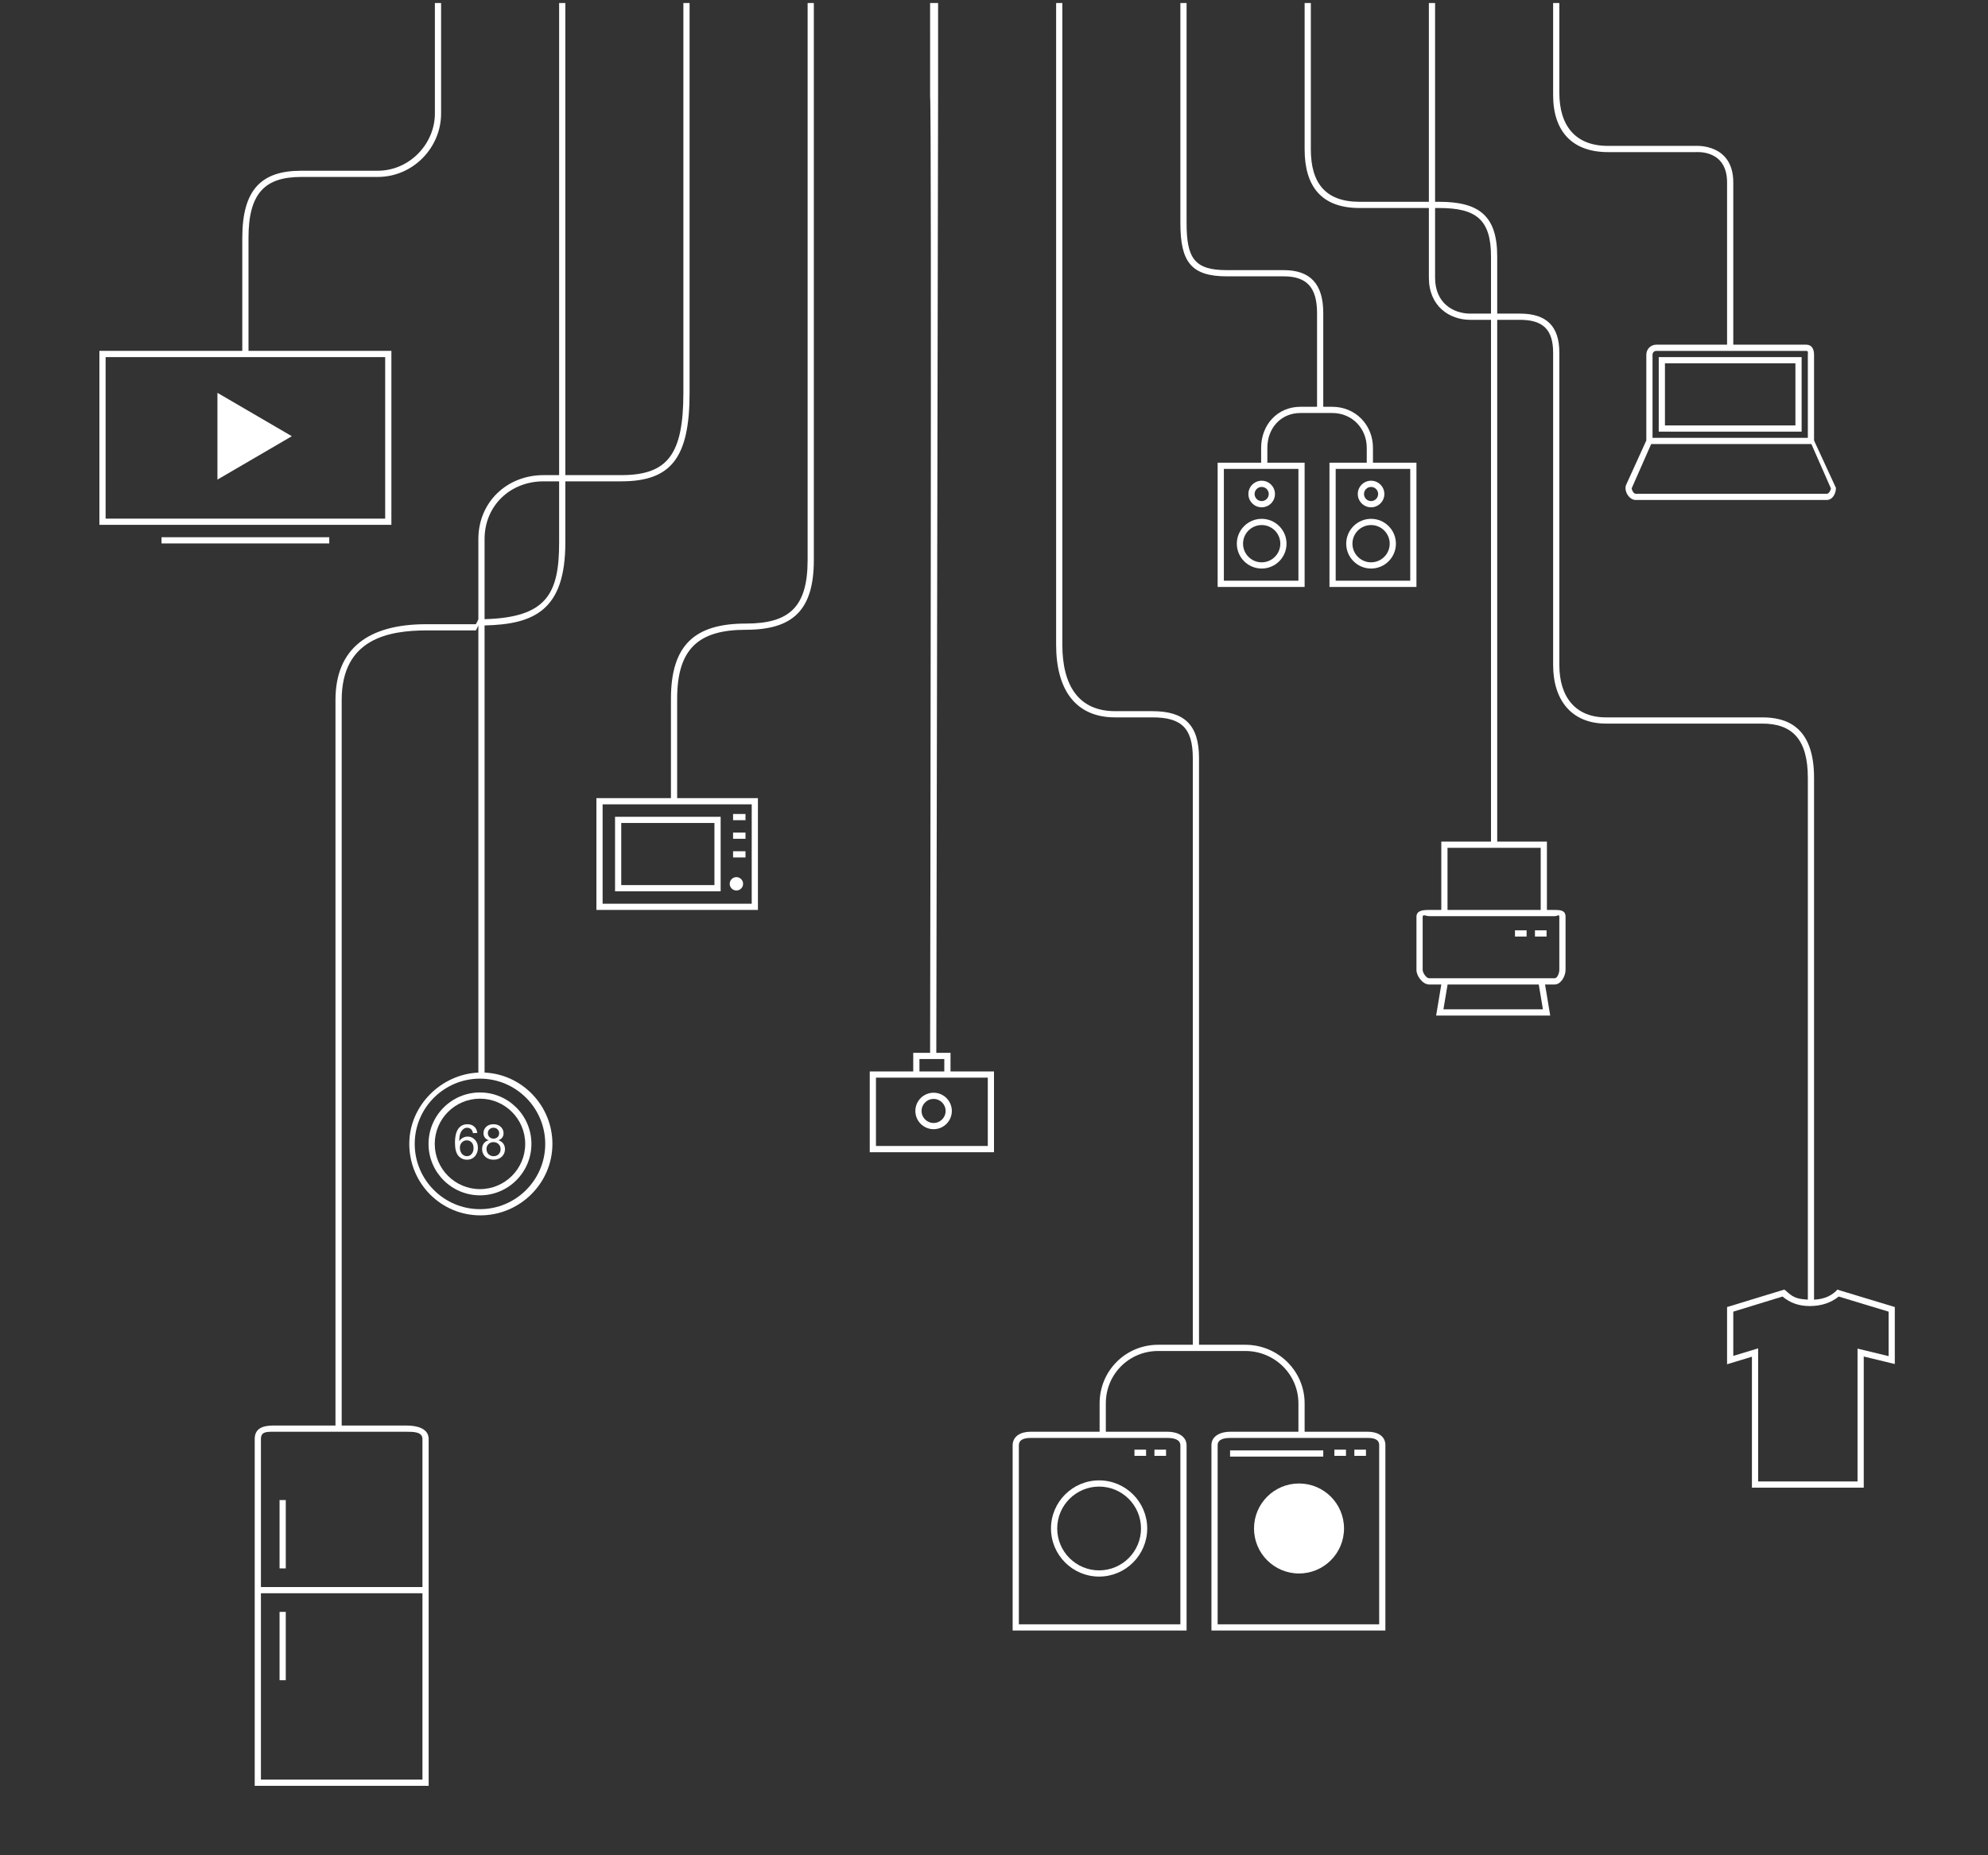 <?xml version="1.0" encoding="utf-8"?>
<!-- Generator: Adobe Illustrator 17.0.1, SVG Export Plug-In . SVG Version: 6.00 Build 0)  -->
<!DOCTYPE svg PUBLIC "-//W3C//DTD SVG 1.1//EN" "http://www.w3.org/Graphics/SVG/1.1/DTD/svg11.dtd">
<svg version="1.1" id="Layer_1" xmlns="http://www.w3.org/2000/svg" xmlns:xlink="http://www.w3.org/1999/xlink" x="0px" y="0px"
	 width="320px" height="298.649px" viewBox="0 0 320 298.649" enable-background="new 0 0 320 298.649" xml:space="preserve">
<g>
	<path fill="#333333" d="M78.859,185.976c0.183,0.1,0.38,0.151,0.591,0.151c0.328,0,0.598-0.106,0.812-0.317
		c0.213-0.211,0.32-0.479,0.32-0.805c0-0.331-0.11-0.604-0.33-0.82s-0.495-0.324-0.825-0.324c-0.323,0-0.591,0.107-0.802,0.321
		c-0.212,0.213-0.319,0.48-0.319,0.801c0,0.196,0.046,0.386,0.139,0.568C78.538,185.733,78.676,185.876,78.859,185.976z"/>
	<path fill="#333333" d="M79.446,183.3c0.265,0,0.481-0.084,0.65-0.249c0.169-0.167,0.254-0.371,0.254-0.613
		c0-0.251-0.087-0.463-0.261-0.635c-0.174-0.172-0.391-0.257-0.65-0.257c-0.262,0-0.479,0.084-0.652,0.252
		c-0.173,0.168-0.259,0.368-0.259,0.602c0,0.265,0.085,0.48,0.255,0.649C78.953,183.216,79.175,183.3,79.446,183.3z"/>
	<circle fill="#333333" cx="150.277" cy="178.845" r="1.936"/>
	<path fill="#333333" d="M75.138,183.575c-0.31,0-0.573,0.111-0.789,0.333c-0.216,0.223-0.324,0.515-0.324,0.876
		c0,0.236,0.05,0.463,0.151,0.678c0.1,0.216,0.241,0.381,0.421,0.494c0.181,0.113,0.37,0.17,0.568,0.17
		c0.29,0,0.539-0.117,0.747-0.352c0.209-0.234,0.313-0.552,0.313-0.953c0-0.387-0.103-0.691-0.309-0.914
		C75.71,183.686,75.451,183.575,75.138,183.575z"/>
	<rect x="148" y="170.486" fill="#333333" width="4" height="2"/>
	<path fill="#333333" d="M42,231.659v23.828h26v-23.828c0-1.164-1.427-1.172-2.591-1.172H44.016
		C42.852,230.486,42,230.495,42,231.659z M45,241.486h1v11h-1V241.486z"/>
	<rect x="100" y="132.486" fill="#333333" width="15" height="10"/>
	<path fill="#333333" d="M97,145.486h24v-16H97V145.486z M118,131.035h2v1h-2V131.035z M118,134.035h2v1h-2V134.035z M118,137.035h2
		v1h-2V137.035z M118.537,141.202c0.593,0,1.076,0.482,1.076,1.076s-0.483,1.076-1.076,1.076c-0.594,0-1.077-0.482-1.077-1.076
		S117.943,141.202,118.537,141.202z M99,131.486h17v12H99V131.486z"/>
	<path fill="#333333" d="M78,86.785v12.891c10-0.272,12-4.099,12-12.325v-9.863h-2.5C82.124,77.486,78,81.409,78,86.785z"/>
	<path fill="#333333" d="M66.756,184.149c0,5.792,4.712,10.504,10.504,10.504s10.504-4.712,10.504-10.504
		s-4.712-10.505-10.504-10.505S66.756,178.357,66.756,184.149z M85.541,184.149c0,4.565-3.715,8.28-8.281,8.28
		c-4.566,0-8.281-3.715-8.281-8.28c0-4.566,3.715-8.281,8.281-8.281C81.826,175.868,85.541,179.582,85.541,184.149z"/>
	<path fill="#333333" d="M69.979,184.149c0,4.015,3.266,7.28,7.281,7.28c4.015,0,7.281-3.266,7.281-7.28s-3.266-7.281-7.281-7.281
		C73.245,176.868,69.979,180.134,69.979,184.149z M76.7,185.759c-0.151,0.301-0.359,0.532-0.624,0.692
		c-0.264,0.161-0.564,0.241-0.899,0.241c-0.572,0-1.039-0.211-1.399-0.631c-0.361-0.421-0.541-1.115-0.541-2.08
		c0-1.081,0.199-1.867,0.598-2.357c0.348-0.428,0.817-0.641,1.407-0.641c0.439,0,0.8,0.124,1.081,0.37
		c0.281,0.247,0.449,0.587,0.505,1.022l-0.683,0.053c-0.061-0.269-0.147-0.465-0.259-0.587c-0.186-0.196-0.414-0.294-0.686-0.294
		c-0.219,0-0.411,0.061-0.576,0.183c-0.216,0.158-0.386,0.388-0.511,0.691c-0.124,0.302-0.189,0.734-0.194,1.293
		c0.165-0.252,0.367-0.438,0.607-0.561c0.239-0.122,0.489-0.183,0.751-0.183c0.458,0,0.847,0.169,1.169,0.506
		s0.482,0.773,0.482,1.307C76.927,185.131,76.851,185.458,76.7,185.759z M78.032,183.117c-0.137-0.193-0.206-0.425-0.206-0.694
		c0-0.407,0.146-0.749,0.438-1.026c0.292-0.278,0.681-0.416,1.167-0.416c0.488,0,0.88,0.141,1.178,0.425
		c0.297,0.284,0.446,0.629,0.446,1.036c0,0.259-0.068,0.485-0.204,0.677s-0.343,0.34-0.62,0.444
		c0.343,0.112,0.604,0.292,0.783,0.542s0.269,0.547,0.269,0.893c0,0.477-0.169,0.88-0.507,1.205
		c-0.338,0.325-0.783,0.488-1.334,0.488c-0.551,0-0.996-0.164-1.334-0.49s-0.507-0.735-0.507-1.223c0-0.363,0.092-0.667,0.276-0.913
		c0.184-0.246,0.447-0.413,0.787-0.502C78.38,183.459,78.169,183.31,78.032,183.117z"/>
	<path fill="#333333" d="M17,83.486h45v-26H17V83.486z M35,63.239l11.974,6.984L35,77.207V63.239z"/>
	<path fill="#333333" d="M203.087,90.525c1.654,0,3-1.347,3-3.001s-1.346-3-3-3s-3,1.346-3,3S201.433,90.525,203.087,90.525z"/>
	<circle fill="#333333" cx="203.087" cy="79.527" r="1.139"/>
	<path fill="#333333" d="M266,57.118v13.369h25V57.118c0-0.363,0.099-0.631-0.264-0.631h-24.119
		C266.255,56.486,266,56.754,266,57.118z M267,57.486h23v12h-23V57.486z"/>
	<rect x="268" y="58.486" fill="#333333" width="21" height="10"/>
	<path fill="#333333" d="M262.64,78.625c0.046,0.318,0.32,0.861,0.651,0.861h30.772c0.331,0,0.605-0.543,0.651-0.861l-3.141-7.139
		h-25.793L262.64,78.625z"/>
	<path fill="#333333" d="M220.695,90.525c1.654,0,3-1.347,3-3.001s-1.346-3-3-3s-3,1.346-3,3S219.041,90.525,220.695,90.525z"/>
	<path fill="#333333" d="M215,93.486h12v-18h-12V93.486z M220.695,77.388c1.18,0,2.139,0.959,2.139,2.139s-0.959,2.14-2.139,2.14
		s-2.139-0.96-2.139-2.14S219.515,77.388,220.695,77.388z M220.695,83.524c2.206,0,4,1.794,4,4s-1.794,4.001-4,4.001
		s-4-1.795-4-4.001S218.489,83.524,220.695,83.524z"/>
	<path fill="#333333" d="M197,93.486h12v-18h-12V93.486z M203.087,77.388c1.18,0,2.139,0.959,2.139,2.139s-0.959,2.14-2.139,2.14
		s-2.139-0.96-2.139-2.14S201.908,77.388,203.087,77.388z M203.087,83.524c2.206,0,4,1.794,4,4s-1.794,4.001-4,4.001
		s-4-1.795-4-4.001S200.881,83.524,203.087,83.524z"/>
	<path fill="#333333" d="M42,286.486h26v-30H42V286.486z M45,259.486h1v11h-1V259.486z"/>
	<circle fill="#333333" cx="220.695" cy="79.527" r="1.139"/>
	<path fill="#333333" d="M164,232.692v28.795h26v-28.795c0-0.972-1.065-1.205-2.037-1.205h-22.09
		C164.9,231.486,164,231.72,164,232.692z M185.825,233.367h1.869v1h-1.869V233.367z M182.609,233.367h1.87v1h-1.87V233.367z
		 M176.918,238.316c4.27,0,7.744,3.474,7.744,7.744s-3.474,7.744-7.744,7.744s-7.744-3.474-7.744-7.744
		S172.648,238.316,176.918,238.316z"/>
	<path fill="#333333" d="M176.918,252.804c3.718,0,6.744-3.025,6.744-6.744s-3.025-6.744-6.744-6.744
		c-3.719,0-6.744,3.025-6.744,6.744S173.199,252.804,176.918,252.804z"/>
	<path fill="#333333" d="M240,41.283c0-5.938-2.395-7.796-8.333-7.796H231v11.215c0,4.163,2.999,5.785,5.667,5.785H240V41.283z"/>
	<path fill="#333333" d="M220.193,231.486H198c-0.944,0-2,0.21-2,1.155v28.845h26v-28.845
		C222,231.697,221.137,231.486,220.193,231.486z M198,233.486h15v1h-15V233.486z M209.097,253.304c-4.001,0-7.244-3.243-7.244-7.244
		s3.243-7.244,7.244-7.244c4.001,0,7.244,3.243,7.244,7.244S213.097,253.304,209.097,253.304z M216.658,234.367h-1.869v-1h1.869
		V234.367z M219.874,234.367h-1.87v-1h1.87V234.367z"/>
	<path fill="#333333" d="M230.044,147.486c-0.462,0-1.044-0.362-1.044,0.1v8.553c0,0.462,0.582,1.347,1.044,1.347h2.117h16.377
		h1.702c0.462,0,0.759-0.886,0.759-1.347v-8.553c0-0.462-0.297-0.1-0.759-0.1h-1.628h-16.526H230.044z M247.075,149.769h1.87v1
		h-1.87V149.769z M243.86,149.769h1.869v1h-1.869V149.769z"/>
	<rect x="233" y="136.486" fill="#333333" width="15" height="10"/>
	<path fill="#333333" d="M141,173.486v11h18v-11h-5.788h-5.871H141z M150.277,175.91c1.619,0,2.936,1.316,2.936,2.936
		s-1.317,2.936-2.936,2.936s-2.936-1.316-2.936-2.936S148.658,175.91,150.277,175.91z"/>
	<path fill="#333333" d="M286.925,208.722L279,211.153v7.123l4-1.211v21.422h16v-21.384l5,1.211v-7.16l-8.035-2.434
		c-1.226,1.004-2.825,1.533-4.646,1.533C289.58,210.253,288.176,209.765,286.925,208.722z"/>
	<path fill="#333333" d="M0-778.513v1117h320v-1117H0z M250,0.486h1v14.436c0,5.383,2.634,8.564,7.83,8.564H273
		c0.06,0,6-0.38,6,5.881v26.119h11.736c0.915,0,1.264,0.717,1.264,1.631v13.795l3.524,7.633c0,0.914-0.546,1.941-1.46,1.941h-30.772
		c-0.915,0-1.648-1.027-1.648-1.941l0.055-0.379l3.302-7.26v-13.79c0-0.914,0.704-1.631,1.618-1.631H278V29.368
		c0-5.272-4.796-4.881-5-4.881h-14.17c-5.722,0-8.83-3.317-8.83-9.168v-0.226V0.486z M190,0.486h1V35.91
		c0,5.721,1.302,7.577,6.5,7.577h9.125c4.206,0,6.375,2.129,6.375,6.923v15.077h1.458c3.708,0,6.542,2.899,6.542,6.607v2.393h7v20
		h-14v-20h6v-2.393c0-3.157-2.386-5.607-5.542-5.607h-5.133c-3.157,0-5.325,2.449-5.325,5.607v2.393h6v20h-14v-20h7v-2.393
		c0-3.708,2.617-6.607,6.325-6.607H212V50.41c0-4.236-1.744-5.923-5.375-5.923H197.5c-5.758,0-7.5-2.315-7.5-8.577V0.486z
		 M16,56.486h23V38.285c0-7.797,3.111-10.798,9.476-10.798h12.309c5.156,0,9.216-4.345,9.216-9.202V0.486h1v17.798
		c0,5.446-4.471,10.202-10.216,10.202H48.476c-5.782,0-8.476,2.565-8.476,9.798v18.202h23v28H16V56.486z M26,86.486h27v1H26V86.486z
		 M91,87.35c0,10.871-5,13.159-13,13.334v71.984c6,0.259,10.92,5.302,10.92,11.48c0,6.344-5.254,11.504-11.598,11.504
		s-11.441-5.16-11.441-11.504c0-6.172,5.119-11.209,11.119-11.479v-71.971c0,0-0.361,0.787-0.419,0.787h-7.808
		c-6.186,0-13.773,1.297-13.773,11.215v116.785h10.409c1.716,0,3.591,0.456,3.591,2.172v23.505v1v31.323H41v-31.323v-1v-23.505
		c0-1.716,1.3-2.172,3.016-2.172H54V112.702c0-8.336,5.326-12.215,14.616-12.215h7.965c0.06,0,0.419-0.789,0.419-0.789V86.785
		c0-5.928,4.572-10.298,10.5-10.298H90v-76h1v76h9c7.468,0,10-3.322,10-13.247V0.486h1V63.24c0,10.443-2.955,14.247-11,14.247h-9
		V87.35z M131,90.142c0,8.09-3.37,11.242-10.954,11.242c-7.65,0-11.046,3.111-11.046,11.098v16.005h13v18H96v-18h12v-16.005
		c0-8.593,3.784-12.098,12.046-12.098c7.043,0,9.954-2.681,9.954-10.242V0.486h1V90.142z M160,185.486h-20v-13h7v-3h2.714
		c0.018-9,0.275-151.651,0.003-153.968l-0.003-15.032H151v14.606c0,2.342-0.266,143.394-0.286,154.394H153v3h7V185.486z
		 M223,262.486h-28v-29.845c0-1.495,1.505-2.155,3-2.155h11v-4.566c0-4.694-3.856-8.434-8.55-8.434h-14.021
		c-4.694,0-8.429,3.739-8.429,8.434v4.566h9.963c1.523,0,3.037,0.682,3.037,2.205v29.795h-28v-29.795
		c0-1.523,1.349-2.205,2.873-2.205H177v-4.566c0-5.245,4.184-9.434,9.429-9.434H192v-94.452c0-4.906-1.92-6.548-6.5-6.548h-6
		c-6.466,0-9.5-4.569-9.5-11.702V0.486h1v103.298c0,6.561,2.616,10.702,8.5,10.702h6c5.084,0,7.5,2.146,7.5,7.548v94.452h7.45
		c5.245,0,9.55,4.189,9.55,9.434v4.566h10.193c1.495,0,2.807,0.659,2.807,2.155V262.486z M305,219.585l-5-1.211v21.112h-18v-21.074
		l-4,1.211v-9.211l9.209-2.811l0.252,0.188c1.005,0.903,1.539,1.338,3.539,1.426v-84.015c0-6.168-2.511-8.715-7.333-8.715H258.5
		c-5.419,0-8.5-3.648-8.5-9.452V56.772c0-3.704-1.629-5.285-5.333-5.285H241v84h8v11h1.241c1.013,0,1.759,0.086,1.759,1.1v8.553
		c0,1.014-0.746,2.347-1.759,2.347H248.7l0.832,5h-18.363l0.832-5h-1.956c-1.014,0-2.044-1.334-2.044-2.347v-8.553
		c0-1.014,1.03-1.1,2.044-1.1H232v-11h8v-84h-3.333c-3.376,0-6.667-2.198-6.667-6.785V33.486h-11.163
		c-6.053,0-8.837-3.398-8.837-9.452V0.486h1v23.548c0,5.455,2.382,8.452,7.837,8.452H230v-32h1v32h0.667
		c6.485,0,9.333,2.311,9.333,8.796v9.204h3.667c4.267,0,6.333,2.019,6.333,6.285v50.263c0,5.233,2.656,8.452,7.5,8.452h25.167
		c3.726,0,8.333,1.312,8.333,9.715v84.028c2-0.117,2.918-0.828,3.597-1.439l0.126-0.188l9.276,2.81V219.585z"/>
	<polygon fill="#333333" points="233.013,158.486 232.342,162.486 248.358,162.486 247.687,158.486 	"/>
</g>
</svg>
